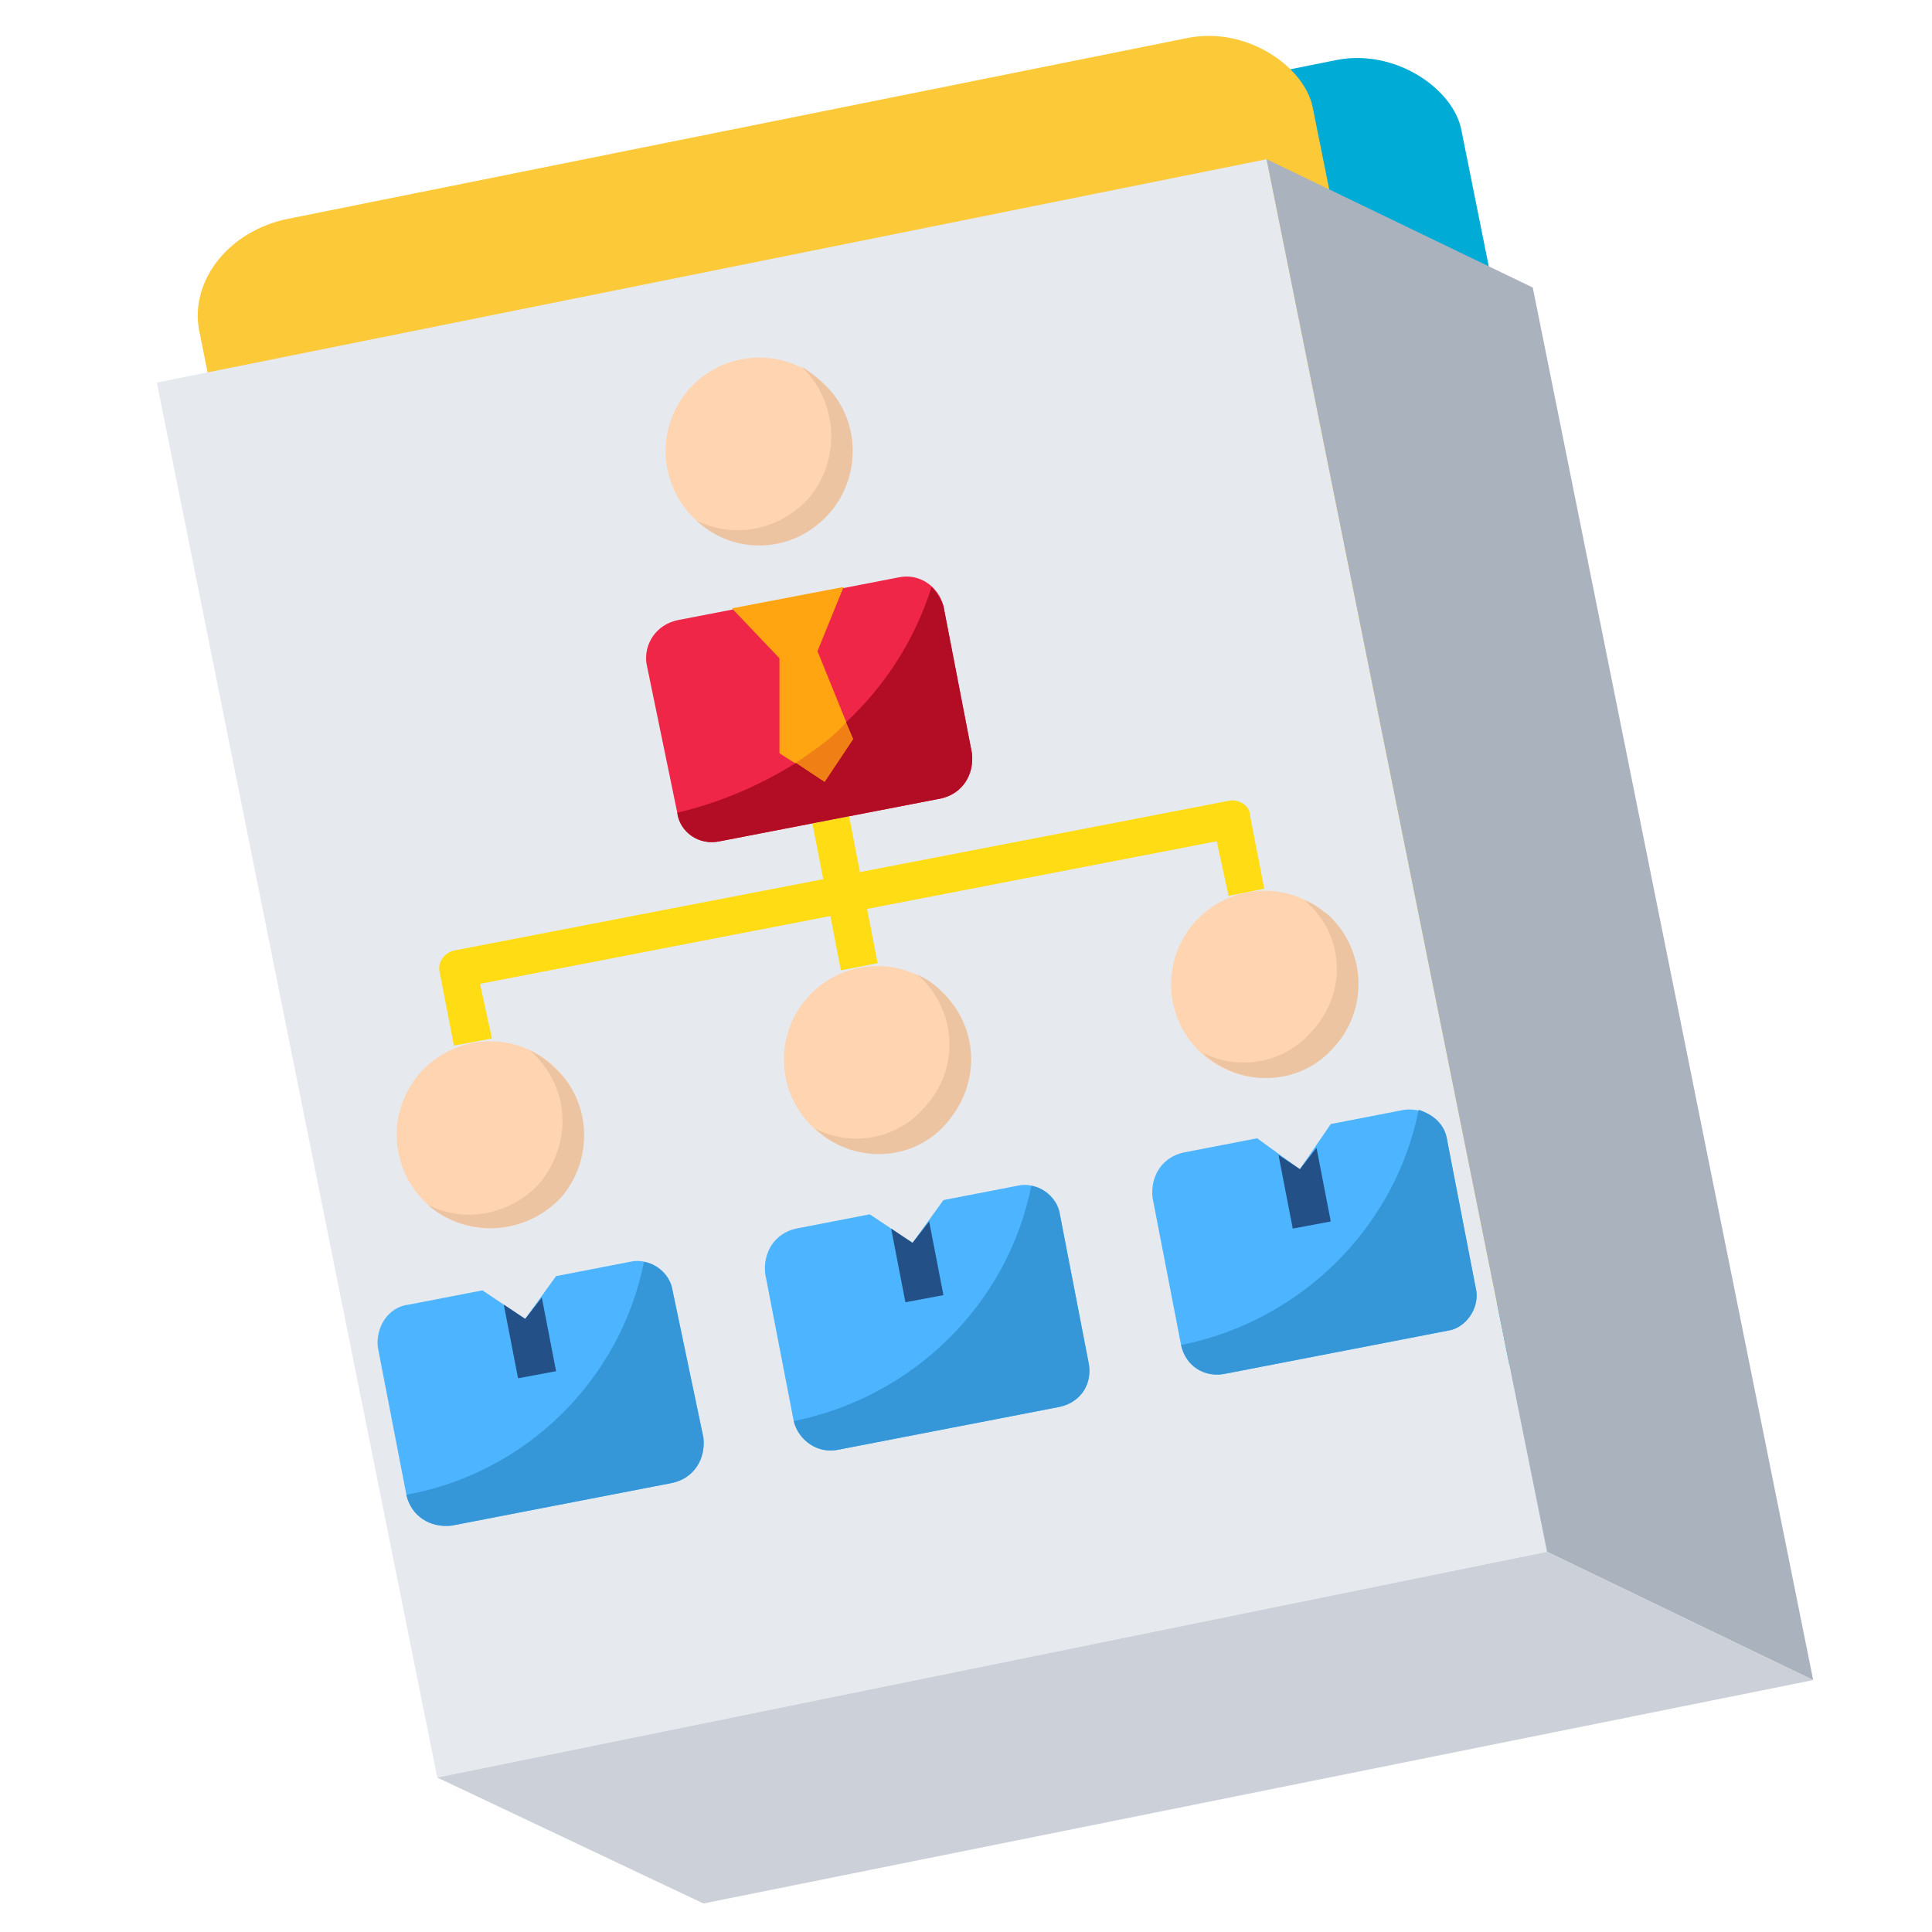 <?xml version="1.0" encoding="UTF-8"?>
<!DOCTYPE svg PUBLIC "-//W3C//DTD SVG 1.1//EN" "http://www.w3.org/Graphics/SVG/1.1/DTD/svg11.dtd">
<!-- Creator: CorelDRAW X6 -->
<svg xmlns="http://www.w3.org/2000/svg" xml:space="preserve" width="39.201mm" height="39.201mm" version="1.1" style="shape-rendering:geometricPrecision; text-rendering:geometricPrecision; image-rendering:optimizeQuality; fill-rule:evenodd; clip-rule:evenodd"
viewBox="0 0 813 813"
 xmlns:xlink="http://www.w3.org/1999/xlink">
 <defs>
  <style type="text/css">
   <![CDATA[
    .fil0 {fill:none}
    .fil1 {fill:#00ABD6}
    .fil12 {fill:#235087}
    .fil7 {fill:#3596D8}
    .fil6 {fill:#4DB5FF}
    .fil4 {fill:#AAB2BD}
    .fil13 {fill:#B20D24}
    .fil5 {fill:#CCD1D9}
    .fil3 {fill:#E6E9ED}
    .fil15 {fill:#EDC4A2}
    .fil9 {fill:#EF2648}
    .fil14 {fill:#F08015}
    .fil2 {fill:#FCC938}
    .fil10 {fill:#FFA511}
    .fil8 {fill:#FFD4B0}
    .fil11 {fill:#FFDC13}
   ]]>
  </style>
 </defs>
 <g id="Layer_x0020_1">
  <rect class="fil0" width="813" height="813"/>
  <g id="_830420464">
   <rect class="fil1" transform="matrix(1.154 -0.232 0.197 0.98 138.696 110.435)" width="406" height="553" rx="39" ry="39"/>
   <rect class="fil2" transform="matrix(1.154 -0.232 0.197 0.98 76.185 101.134)" width="406" height="553" rx="39" ry="39"/>
   <polygon class="fil3" points="66,161 533,67 651,653 184,748 "/>
   <polygon class="fil4" points="645,121 763,707 651,653 533,67 "/>
   <polygon class="fil5" points="651,653 763,707 296,801 184,748 "/>
  </g>
  <g id="_830423568">
   <path class="fil6" d="M497 566l-12 -62c-1,-9 4,-17 13,-19l31 -6 18 13 13 -19 31 -6c8,-1 17,4 18,13l12 62c2,8 -4,17 -12,18l-93 18c-9,2 -17,-3 -19,-12z"/>
   <path class="fil7" d="M597 467c-10,50 -50,89 -100,99 2,9 10,14 19,12l93 -18c8,-1 14,-10 12,-18l-12 -62c-1,-7 -6,-11 -12,-13z"/>
   <path class="fil6" d="M334 598l-12 -62c-1,-9 4,-17 13,-19l31 -6 18 12 13 -18 31 -6c8,-2 17,4 18,12l12 62c2,9 -3,17 -12,19l-93 18c-9,2 -17,-4 -19,-12z"/>
   <path class="fil7" d="M434 499c-10,50 -50,89 -100,99 2,8 10,14 19,12l93 -18c9,-2 14,-10 12,-19l-12 -62c-1,-6 -6,-11 -12,-12z"/>
   <path class="fil6" d="M171 629l-12 -62c-1,-8 4,-17 13,-18l31 -6 18 12 13 -18 31 -6c8,-2 17,4 18,12l13 62c1,9 -4,17 -13,19l-93 18c-9,1 -17,-4 -19,-13z"/>
   <circle class="fil8" transform="matrix(0.103 -0.02 0.02 0.103 319.46 189.823)" r="375"/>
   <path class="fil9" d="M285 261l93 -18c9,-2 17,4 19,12l12 62c1,9 -4,17 -13,19l-93 18c-9,2 -17,-4 -18,-12l-13 -63c-1,-8 4,-16 13,-18z"/>
   <polygon class="fil10" points="359,311 344,274 355,247 308,256 328,277 328,317 347,329 "/>
   <g>
    <path class="fil11" d="M532 374l-15 3 -5 -23 -310 60 5 23 -16 3 -6 -31c-1,-4 2,-8 6,-9l326 -63c4,-1 9,2 9,6l6 31 0 0z"/>
    <rect class="fil11" transform="matrix(0.103 -0.02 0.02 0.103 341.865 346.515)" width="150" height="600"/>
   </g>
   <g>
    <polygon class="fil12" points="234,577 228,546 221,555 212,549 218,580 "/>
    <polygon class="fil12" points="397,545 391,514 384,523 375,517 381,548 "/>
    <polygon class="fil12" points="560,514 554,483 547,492 538,486 544,517 "/>
   </g>
   <path class="fil13" d="M356 304l3 7 -12 18 -12 -8c-16,10 -33,17 -50,21 1,8 9,14 18,12l93 -18c9,-2 14,-10 13,-19l-12 -62c-1,-3 -3,-6 -5,-8 -7,22 -19,41 -36,57z"/>
   <path class="fil14" d="M347 329l12 -18 -3 -7c-6,7 -14,12 -21,17l12 8z"/>
   <path class="fil15" d="M337 154c16,15 17,40 3,56 -12,13 -31,17 -47,9 16,15 41,14 56,-3 14,-16 13,-41 -3,-55 -3,-3 -6,-5 -9,-7z"/>
   <circle class="fil8" transform="matrix(0.103 -0.02 0.02 0.103 369.231 445.875)" r="375"/>
   <path class="fil15" d="M386 410c17,15 18,40 3,56 -11,13 -30,17 -46,9 16,15 41,14 55,-2 15,-17 14,-41 -2,-56 -3,-3 -6,-5 -10,-7z"/>
   <circle class="fil8" transform="matrix(0.103 -0.02 0.02 0.103 532.174 414.203)" r="375"/>
   <path class="fil15" d="M549 379c17,14 18,39 3,55 -11,13 -30,17 -46,9 16,15 41,14 55,-2 15,-16 14,-41 -2,-56 -3,-2 -6,-5 -10,-6z"/>
   <circle class="fil8" transform="matrix(0.103 -0.02 0.02 0.103 206.289 477.548)" r="375"/>
   <path class="fil15" d="M223 442c17,15 18,39 4,56 -12,13 -31,17 -47,9 16,14 41,13 56,-3 14,-16 13,-41 -3,-55 -3,-3 -6,-5 -10,-7z"/>
   <path class="fil7" d="M271 531c-10,50 -50,89 -100,98 2,9 10,14 19,13l93 -18c9,-2 14,-10 13,-19l-13 -62c-1,-6 -6,-11 -12,-12z"/>
   <g>
   </g>
   <g>
   </g>
   <g>
   </g>
   <g>
   </g>
   <g>
   </g>
   <g>
   </g>
   <g>
   </g>
   <g>
   </g>
   <g>
   </g>
   <g>
   </g>
   <g>
   </g>
   <g>
   </g>
   <g>
   </g>
   <g>
   </g>
   <g>
   </g>
  </g>
 </g>
</svg>
